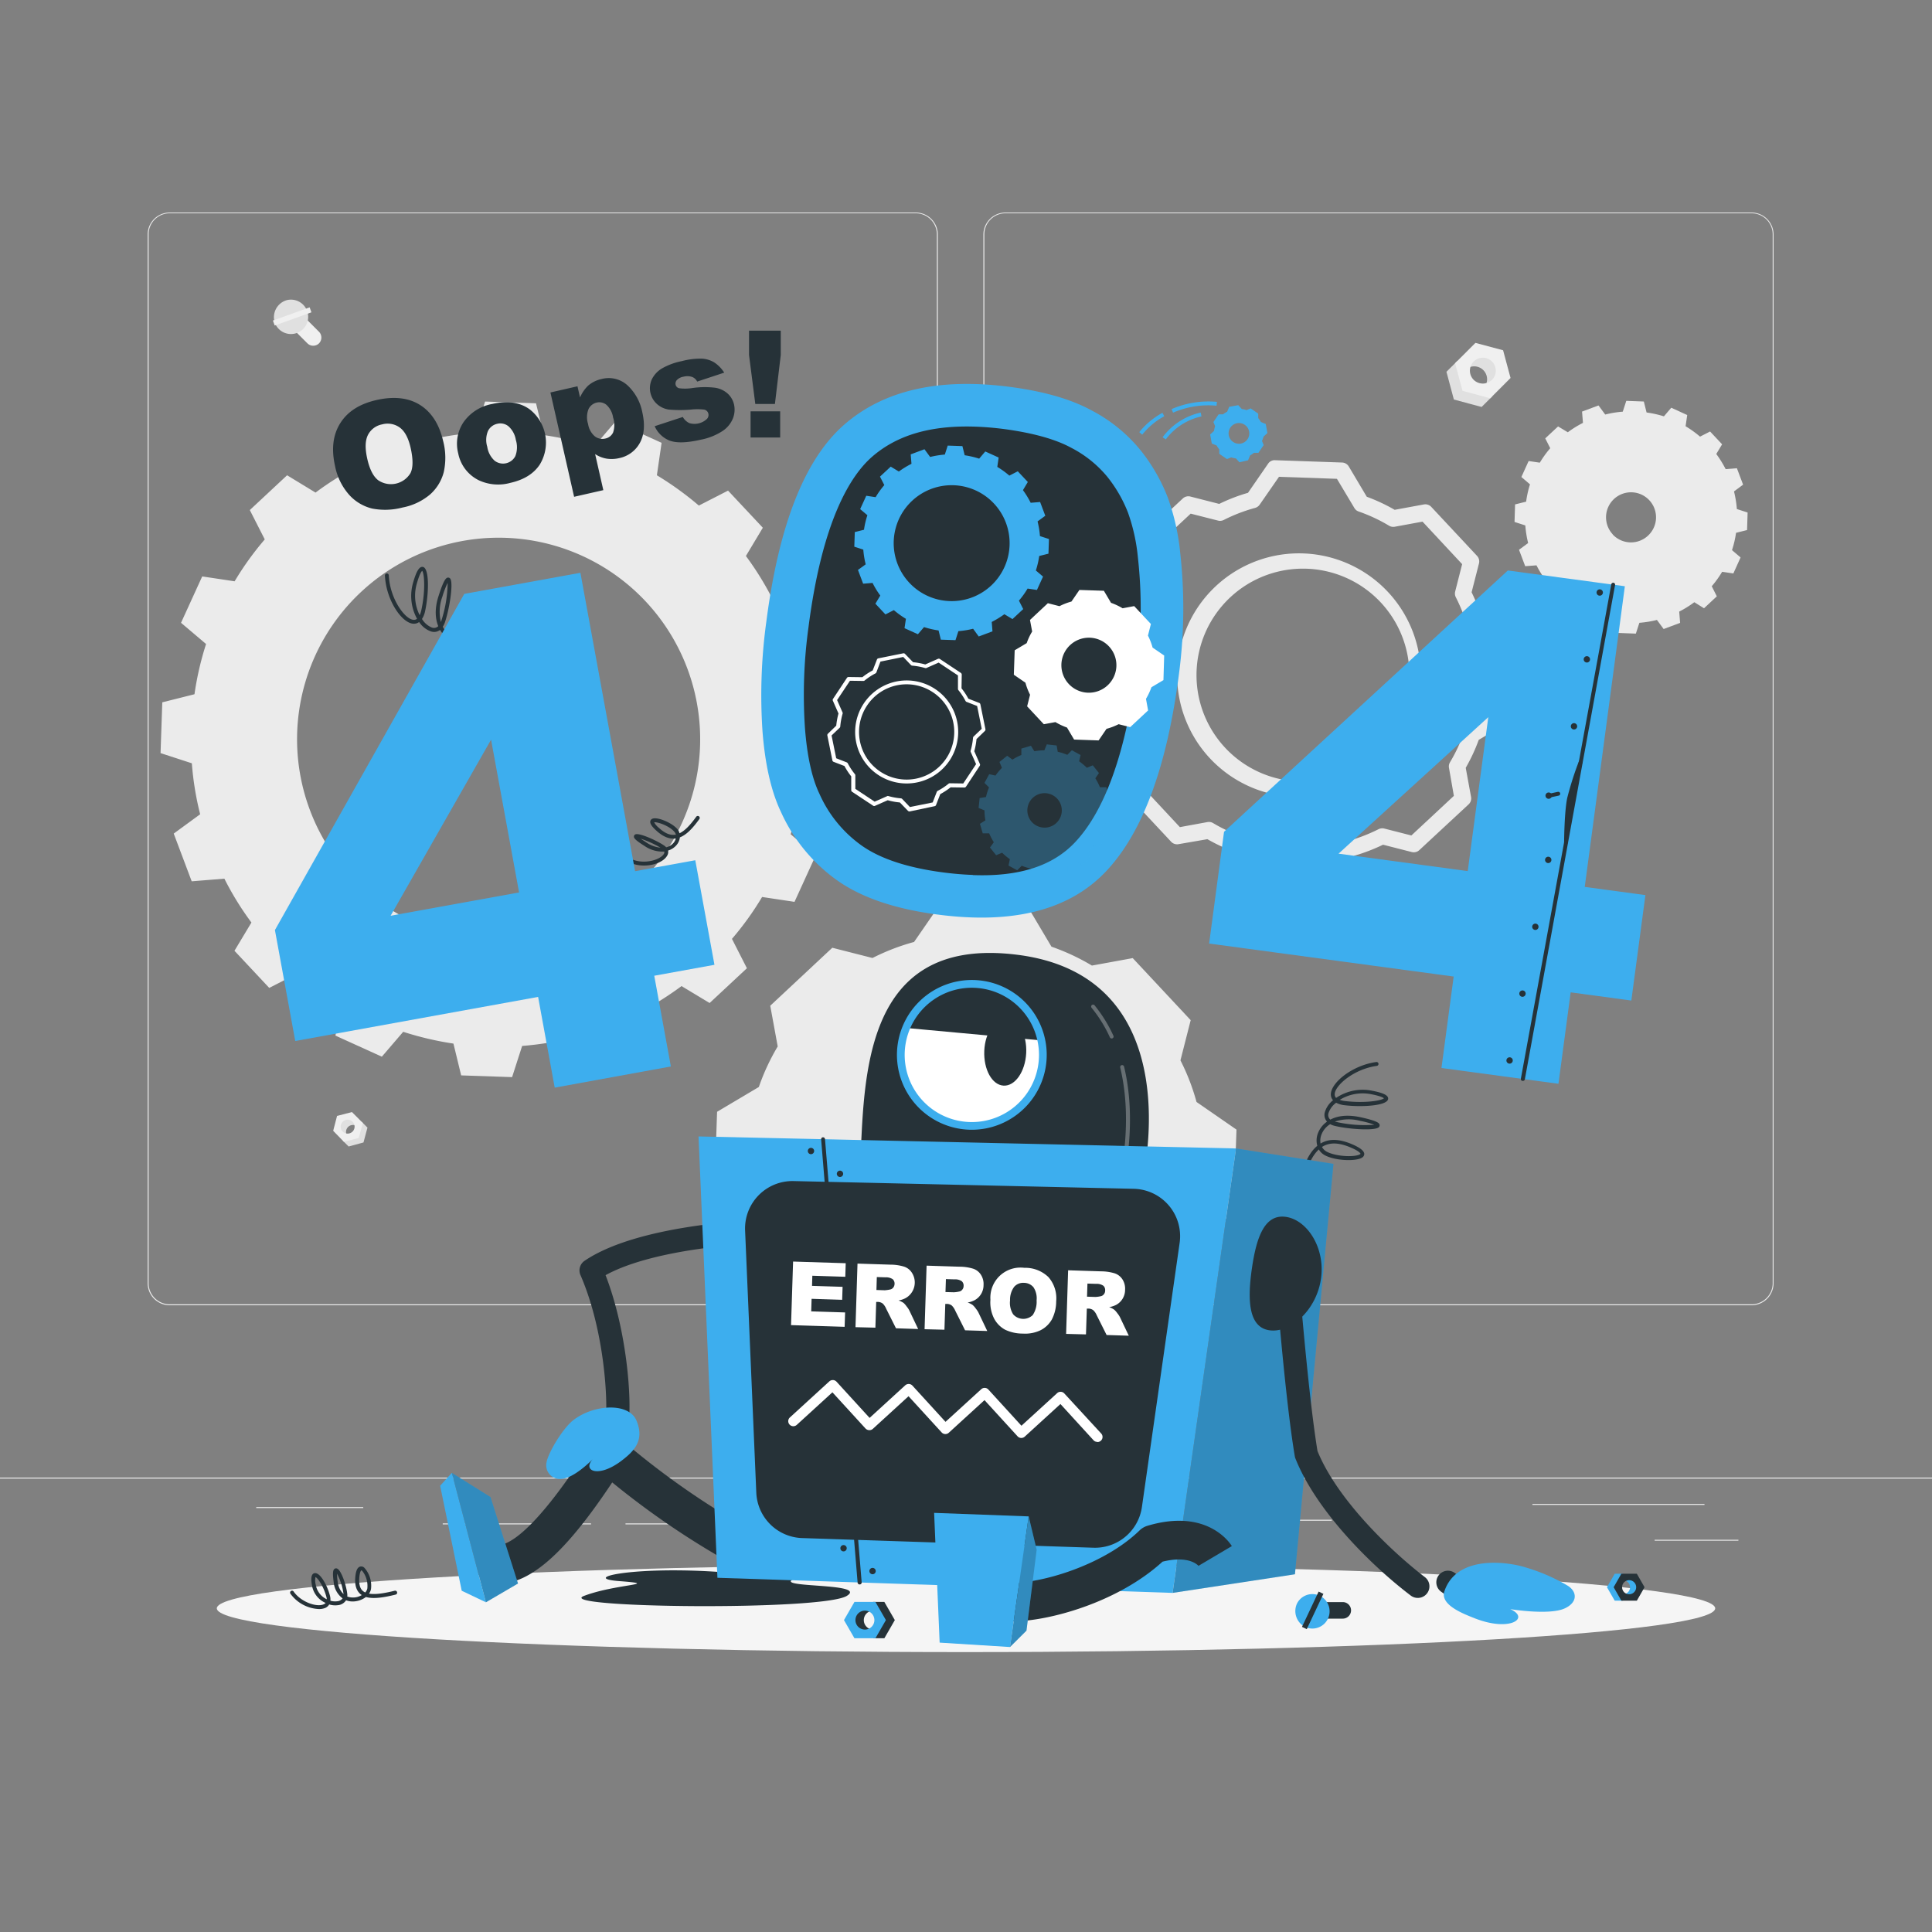 <svg xmlns="http://www.w3.org/2000/svg" xmlns:xlink="http://www.w3.org/1999/xlink" width="500" height="500" fill="none" xmlns:v="https://vecta.io/nano"><rect width="100%" height="100%" fill="#808080" stroke="none"/><style><![CDATA[.B{fill:#263238}.C{fill:#3daeee}.D{fill:#f0f0f0}]]></style><g fill="#ebebeb"><path d="M500 382.4H0v.25h500v-.25zm-50.1 16.09h-21.68v.25h21.68v-.25zm-105.23-5.18h-34.11v.25h34.11v-.25zm96.45-4.1h-44.53v.25h44.53v-.25zm-268.1 5.04h-11.14v.25h11.14v-.25zm-20.05 0h-38.39v.25h38.39v-.25zm-58.96-4.22h-27.7v.25h27.7v-.25zM237 337.8H43.91a5.71 5.71 0 0 1-5.7-5.71V60.66a5.71 5.71 0 0 1 5.7-5.66H237a5.71 5.71 0 0 1 4.038 1.672c1.07 1.071 1.672 2.523 1.672 4.038v271.38c0 1.514-.602 2.967-1.672 4.038A5.71 5.71 0 0 1 237 337.8h0zM43.91 55.2a5.46 5.46 0 0 0-5.45 5.46v271.43a5.46 5.46 0 0 0 5.45 5.46H237c1.447-.003 2.835-.579 3.858-1.602s1.599-2.411 1.602-3.858V60.66c-.003-1.447-.579-2.834-1.602-3.858A5.47 5.47 0 0 0 237 55.2H43.91zm409.4 282.6h-193.1c-1.514-.003-2.964-.605-4.035-1.675s-1.672-2.521-1.675-4.035V60.66a5.72 5.72 0 0 1 5.71-5.66h193.1a5.71 5.71 0 0 1 5.69 5.66v271.43c0 1.511-.599 2.96-1.665 4.031a5.71 5.71 0 0 1-4.025 1.679h0zM260.21 55.2a5.47 5.47 0 0 0-3.858 1.602c-1.023 1.023-1.599 2.411-1.602 3.858v271.43c.003 1.447.579 2.834 1.602 3.858a5.47 5.47 0 0 0 3.858 1.602h193.1c1.447-.003 2.835-.579 3.858-1.602s1.599-2.411 1.602-3.858V60.66c-.003-1.447-.579-2.834-1.602-3.858a5.47 5.47 0 0 0-3.858-1.602h-193.1zm-44.14 145.68l.45-13.14-8.06-2.64a79.24 79.24 0 0 0-2.16-13.2l6.84-5-4.64-12.34-8.46.68a78.21 78.21 0 0 0-7-11.35l4.38-7.31-9-9.61-7.56 3.87A81.82 81.82 0 0 0 170 123l1.22-8.4-12-5.44-5.5 6.44a80.65 80.65 0 0 0-13-3l-2-8.23-13.18-.45-2.6 8.07c-4.449.35-8.861 1.069-13.19 2.15l-5.08-6.8-12.34 4.61.68 8.46a80.08 80.08 0 0 0-11.35 7.07L74.3 123l-9.65 9 3.87 7.6c-2.907 3.383-5.516 7.009-7.8 10.84l-8.39-1.26-5.48 12 6.48 5.49c-1.367 4.24-2.37 8.589-3 13L42 181.76l-.45 13.14 8.1 2.64c.335 4.45 1.054 8.864 2.15 13.19l-6.84 5 4.65 12.35 8.46-.68a77.03 77.03 0 0 0 7 11.35l-4.39 7.31 9 9.61 7.56-3.87a80.78 80.78 0 0 0 10.84 7.83l-1.26 8.39 12 5.45 5.53-6.44a81.65 81.65 0 0 0 13 3.05l2 8.23 13.18.45 2.6-8.07a81.54 81.54 0 0 0 13.2-2.15l5 6.8 12.34-4.61-.64-8.46c3.966-2.049 7.762-4.413 11.35-7.07l7.27 4.38 9.65-9-3.87-7.6c2.908-3.382 5.517-7.009 7.8-10.84l8.39 1.26 5.48-12-6.48-5.5c1.39-4.237 2.41-8.587 3.05-13l8.4-2.02zm-88.79 42.57c-10.312-.348-20.289-3.747-28.669-9.767a52.16 52.16 0 0 1-20.351-54.275 52.16 52.16 0 0 1 15.18-26.209c7.541-7.043 17.001-11.69 27.183-13.355a52.15 52.15 0 0 1 52.76 24.007 52.16 52.16 0 0 1 7.788 29.269 52.15 52.15 0 0 1-53.89 50.33h0z"/><path d="M320 292.34l-10.34-7.15c-1.014-3.723-2.408-7.332-4.16-10.77l2.65-10.4-15-16.06-10.56 1.93c-3.313-1.985-6.822-3.623-10.47-4.89h0l-6.42-10.81-22-.75-7.14 10.34c-3.719 1.013-7.324 2.403-10.76 4.15l-10.4-2.65-16.06 15 1.93 10.54a56.27 56.27 0 0 0-4.88 10.49l-10.81 6.42-.75 22 10.35 7.14a54.8 54.8 0 0 0 4.15 10.82h0L196.65 338l15 16.06 10.49-1.92a57.18 57.18 0 0 0 10.54 4.9h0l6.41 10.79 22 .76 7.13-10.34a57.05 57.05 0 0 0 10.86-4.16l10.34 2.64 16.07-15-1.93-10.54c1.989-3.32 3.625-6.839 4.88-10.5h0l10.81-6.42.75-21.93zm-68.45 33.39a24.71 24.71 0 0 1-23.213-30.338c1.116-4.758 3.618-9.078 7.188-12.414a24.71 24.71 0 0 1 12.874-6.328c4.822-.791 9.771-.133 14.22 1.889a24.71 24.71 0 0 1 14.471 23.331 24.74 24.74 0 0 1-25.55 23.86h.01zm92-95.73h-.07l-17.32-.59c-.351-.006-.694-.101-.999-.276a2.08 2.08 0 0 1-.741-.724l-4.67-7.85a47.84 47.84 0 0 1-7.28-3.38l-7.47 1.29c-.348.064-.707.038-1.042-.073s-.638-.307-.878-.567l-11.83-12.66c-.248-.262-.425-.584-.512-.934s-.084-.718.012-1.066l1.89-7.41a45.46 45.46 0 0 1-2.86-7.47l-7.53-5.2a2.1 2.1 0 0 1-.688-.788c-.159-.316-.235-.668-.222-1.022l.59-17.32a2.14 2.14 0 0 1 .283-.994c.175-.304.421-.56.717-.746l7.87-4.67c.908-2.511 2.035-4.937 3.37-7.25l-1.38-7.53a2.1 2.1 0 0 1 .072-1.047c.112-.338.307-.641.568-.883l12.66-11.82a2.11 2.11 0 0 1 2-.51l7.44 1.9c2.395-1.172 4.888-2.132 7.45-2.87l5.2-7.53a2 2 0 0 1 .781-.701c.318-.16.674-.232 1.029-.209l17.31.6a2.1 2.1 0 0 1 1.002.278c.306.174.563.423.748.722l4.67 7.86a46.33 46.33 0 0 1 7.22 3.38l7.56-1.39c.348-.065.707-.04 1.043.072s.637.307.877.568l11.83 12.66a2.11 2.11 0 0 1 .5 2l-1.9 7.43a46.54 46.54 0 0 1 2.88 7.45l7.52 5.2a2.1 2.1 0 0 1 .688.788c.159.316.235.668.222 1.022l-.59 17.31c-.012.351-.109.694-.283.999a2.16 2.16 0 0 1-.717.751l-7.87 4.67c-.914 2.505-2.041 4.928-3.37 7.24l1.38 7.54c.065.348.04.707-.072 1.043s-.307.637-.568.877L367.33 220c-.262.248-.584.425-.934.512s-.718.084-1.066-.012l-7.4-1.89a47.53 47.53 0 0 1-7.49 2.87l-5.15 7.52c-.186.297-.441.543-.745.718s-.645.271-.995.282h0zm-16.09-4.77l15 .51 5-7.19c.277-.42.702-.72 1.19-.84a43.87 43.87 0 0 0 8.15-3.13h0a2.16 2.16 0 0 1 1.46-.15l7 1.79 11-10.25-1.26-7.23a2.09 2.09 0 0 1 .26-1.47 41.55 41.55 0 0 0 3.65-7.83c.159-.495.493-.915.94-1.18l7.53-4.46.51-15-7.2-5a2.11 2.11 0 0 1-.81-1.07v-.17c-.77-2.764-1.816-5.444-3.12-8-.231-.458-.288-.984-.16-1.48l1.8-7.08-10.25-11-7.19 1.32a2.13 2.13 0 0 1-1.46-.26c-2.481-1.488-5.108-2.718-7.84-3.67-.157-.05-.308-.117-.45-.2-.288-.18-.528-.427-.7-.72l-4.51-7.55-15-.52-5 7.21a2.16 2.16 0 0 1-1.24.85 42.61 42.61 0 0 0-8.06 3.11c-.454.232-.977.289-1.47.16l-7.08-1.8-11 10.25 1.32 7.17a2.18 2.18 0 0 1-.19 1.33l-.1.17a41.56 41.56 0 0 0-3.65 7.86 2.12 2.12 0 0 1-.92 1.12l-7.53 4.47-.51 15 7.21 5c.411.281.709.699.84 1.18a41.54 41.54 0 0 0 3.11 8.12 2.59 2.59 0 0 1 .17.46 2.25 2.25 0 0 1 0 1l-1.8 7 10.25 11 7.14-1.31a2.1 2.1 0 0 1 1.45.26c2.5 1.485 5.143 2.715 7.89 3.67.496.147.915.48 1.17.93l4.46 7.62zm9.27-18.97h-1.11c-8.313-.146-16.232-3.57-22.032-9.526a31.53 31.53 0 0 1-8.942-22.277c.073-8.314 3.427-16.262 9.332-22.115a31.53 31.53 0 0 1 44.394 0c5.905 5.853 9.259 13.801 9.332 22.115a31.53 31.53 0 0 1-8.942 22.277c-5.8 5.956-13.719 9.38-22.032 9.526zm0-59.09a27.55 27.55 0 0 0-19.256 8.319c-5.071 5.203-7.881 12.199-7.818 19.464a27.55 27.55 0 0 0 55.098 0c.063-7.265-2.747-14.261-7.818-19.464a27.55 27.55 0 0 0-19.256-8.319h-.95z"/></g><path d="M383.44 105.32l-7.18-1.92-1.92-7.18 2.81-2.8 2.96 6.13 6.14 2.97-2.81 2.8zm.44-4.8a3.34 3.34 0 0 0 .725-1.085 3.35 3.35 0 0 0 0-2.56 3.33 3.33 0 0 0-.725-1.085c-.311-.31-.679-.557-1.085-.725a3.35 3.35 0 0 0-2.56 0 3.34 3.34 0 0 0-1.085.725l3.57-5.36 4.78 2.42 1.05 5-4.67 2.67zM90.22 296.71l3.85-1.04 1.03-3.85-1.5-1.5-1.59 3.29-3.3 1.59 1.51 1.51zm-.22-2.58a1.8 1.8 0 0 1 2.541-2.54l-1.91-2.87L88 290l-.56 2.7 2.56 1.43z" fill="#e0e0e0"/><path d="M93.9 290.62l-2.82-2.82-3.85 1-1 3.85L89 295.5l3.85-1 1.05-3.88zm-5.12 2.31c-.185-.162-.335-.361-.441-.584s-.164-.464-.172-.711a1.8 1.8 0 0 1 .125-.72 1.79 1.79 0 0 1 .401-.612c.174-.174.383-.311.612-.401s.475-.133.721-.125a1.81 1.81 0 0 1 .711.172 1.8 1.8 0 0 1-.711 3.426 1.8 1.8 0 0 1-1.245-.445h0zM76.36 85.66l3.2 3.2a2.14 2.14 0 0 0 3 0h0a2.15 2.15 0 0 0 0-3l-3.19-3.19a2.15 2.15 0 0 0-3 0h0a2.14 2.14 0 0 0-.01 2.99z" class="D"/><path d="M74.11 77.71a4.45 4.45 0 0 1 4.648 1.484 4.45 4.45 0 0 1 .494 4.854 4.45 4.45 0 0 1-4.254 2.39 4.45 4.45 0 0 1-3.888-2.947 4.59 4.59 0 0 1 .297-3.514 4.59 4.59 0 0 1 2.703-2.266h0z" fill="#e0e0e0"/><path d="M70.63 82.955l.463 1.289 9.505-3.415-.463-1.289-9.505 3.415z" class="D"/><path d="M250 427.56c107.082 0 193.89-5.068 193.89-11.32S357.082 404.92 250 404.92s-193.89 5.068-193.89 11.32 86.808 11.32 193.89 11.32z" fill="#f5f5f5"/><path d="M86.72 120.65c-1-4.41-.56-8.11 1.34-11.13s5-5 9.41-6 8.22-.6 11.2 1.26 5 5 6 9.3c.706 2.654.764 5.439.17 8.12a11.64 11.64 0 0 1-3.53 5.76 15.53 15.53 0 0 1-7.12 3.38c-2.573.683-5.267.775-7.88.27a11.72 11.72 0 0 1-5.9-3.5 15.67 15.67 0 0 1-3.69-7.46h0zm8.34-1.86c.62 2.72 1.57 4.56 2.85 5.52.661.441 1.404.743 2.184.889a5.89 5.89 0 0 0 2.358-.039c.776-.172 1.508-.499 2.154-.961s1.191-1.05 1.604-1.729c.72-1.39.73-3.6.05-6.61-.58-2.54-1.517-4.28-2.81-5.22-.651-.467-1.399-.783-2.188-.923s-1.6-.102-2.372.113a5.2 5.2 0 0 0-2.135.931 5.19 5.19 0 0 0-1.515 1.769c-.74 1.47-.81 3.47-.18 6.26zm23.53-1.44c-.355-1.363-.419-2.785-.186-4.174s.756-2.713 1.536-3.886c.874-1.246 1.986-2.307 3.271-3.122a11.57 11.57 0 0 1 4.219-1.628c3.913-.887 7.127-.423 9.64 1.39a10.9 10.9 0 0 1 4.04 6.632c.487 2.631-.011 5.35-1.4 7.638-1.56 2.38-4.1 3.967-7.62 4.76a11.83 11.83 0 0 1-8.16-.66 9.87 9.87 0 0 1-3.486-2.848c-.926-1.206-1.561-2.61-1.854-4.102h0zm7.51-1.73a6.08 6.08 0 0 0 1.93 3.63 3.58 3.58 0 0 0 1.4.644c.508.11 1.033.109 1.541-.005s.983-.335 1.396-.651a3.58 3.58 0 0 0 .993-1.178c.524-1.343.573-2.825.14-4.2-.21-1.365-.885-2.615-1.91-3.54-.398-.322-.865-.549-1.364-.662a3.33 3.33 0 0 0-1.516.012 3.5 3.5 0 0 0-1.426.656 3.49 3.49 0 0 0-.994 1.214c-.539 1.296-.606 2.74-.19 4.08zm22.48 12.95l-6.13-27 7-1.6.66 2.89a9.5 9.5 0 0 1 2.11-3.07 7.86 7.86 0 0 1 3.43-1.69 7.21 7.21 0 0 1 6.74 1.62c1.976 1.848 3.317 4.274 3.83 6.93.74 3.25.52 5.91-.64 8a7.87 7.87 0 0 1-2.235 2.542c-.92.675-1.976 1.142-3.095 1.368-1.078.256-2.195.3-3.29.13-1.05-.184-2.051-.582-2.94-1.17l2.12 9.33-7.56 1.72zm3.61-18.86a5.29 5.29 0 0 0 1.76 3.22c.382.292.825.495 1.296.592a3.2 3.2 0 0 0 1.424-.032c.433-.087.84-.274 1.187-.547s.626-.623.813-1.023a6 6 0 0 0 0-3.86c-.183-1.255-.786-2.411-1.71-3.28a2.91 2.91 0 0 0-1.18-.591c-.434-.104-.885-.107-1.32-.009a3.12 3.12 0 0 0-1.261.59 3.11 3.11 0 0 0-.879 1.08 5.72 5.72 0 0 0-.13 3.86zm17.24.59l7.28-2.39c.387.704.99 1.265 1.72 1.6.785.227 1.617.246 2.411.053a4.7 4.7 0 0 0 2.119-1.153c.166-.176.286-.391.351-.624s.071-.479.019-.716a1.39 1.39 0 0 0-.401-.708c-.202-.191-.455-.317-.729-.362-1.13-.124-2.27-.124-3.4 0-1.897.161-3.803.161-5.7 0-1.11-.161-2.151-.636-3-1.37a5.51 5.51 0 0 1-1.39-6.49c.583-1.162 1.489-2.131 2.61-2.79 1.595-.906 3.328-1.545 5.13-1.89a18.48 18.48 0 0 1 5.28-.64 6.91 6.91 0 0 1 3.16 1c1.019.688 1.884 1.58 2.54 2.62l-7 2.31a2.51 2.51 0 0 0-1.23-1.17 3.85 3.85 0 0 0-2.27-.1 3.08 3.08 0 0 0-1.75.87 1.36 1.36 0 0 0-.317.569c-.057.213-.062.436-.013.651a1.2 1.2 0 0 0 .357.615c.179.164.403.271.643.305a12.36 12.36 0 0 0 3.36-.07c1.928-.279 3.885-.306 5.82-.08a6.29 6.29 0 0 1 3.28 1.51 5.46 5.46 0 0 1 1.66 2.85c.256 1.178.162 2.405-.27 3.53a7.08 7.08 0 0 1-2.64 3.27c-1.754 1.147-3.719 1.932-5.78 2.31-3.567.813-6.233.883-8 .21a7.07 7.07 0 0 1-3.85-3.72h0zm24.42-24.73h8.21v6.3l-1.51 12.67h-5.08l-1.62-12.65v-6.32zm.4 20.88h7.66v6.78h-7.66v-6.78zm-65.57 65.13h-.18c-4.5-1.75-7.19-3.45-8.59-5.5a5.14 5.14 0 0 1-3.23-.44 6.5 6.5 0 0 1-2.79-2.62 2.54 2.54 0 0 1-1.162.496 2.55 2.55 0 0 1-1.258-.126 6.14 6.14 0 0 1-3-2.41 2.23 2.23 0 0 1-1.56.43c-3-.24-7-6.16-7.29-12.46a.52.52 0 0 1 .48-.53c.066-.003.131.008.193.03a.52.52 0 0 1 .167.102c.048.045.087.098.114.158a.5.5 0 0 1 .046.19c.28 6 4.11 11.33 6.38 11.51a1.26 1.26 0 0 0 .492-.042c.16-.046.308-.124.438-.228a12.29 12.29 0 0 1-1.445-4.61 12.28 12.28 0 0 1 .445-4.81c.86-3 1.62-4.18 2.54-4 1.72.43 1.49 7 .58 11.29-.138.774-.423 1.514-.84 2.18.59.989 1.479 1.763 2.54 2.21.283.108.59.132.886.07s.568-.208.784-.42c-.78-1.93-1-4.57.12-7.93 1.4-4.43 2-4.55 2.31-4.63a.65.65 0 0 1 .35.022c.113.038.213.107.29.198.93 1.05-.18 7.93-1.34 11.33-.136.409-.324.799-.56 1.16.537 1.082 1.411 1.959 2.49 2.5a4.41 4.41 0 0 0 2.28.43 10.12 10.12 0 0 1-.25-.58c-.79-2.15-.4-4.62 1.19-7.58 1.05-1.95 1.91-2.87 2.71-2.87.212.003.419.067.597.183a1.1 1.1 0 0 1 .403.477c.87 1.61.24 6.92-1.48 9.56-.403.605-.963 1.089-1.62 1.4 1.34 1.76 3.89 3.31 8 4.89.062.022.118.057.166.101s.087.098.114.158.042.124.044.189a.5.5 0 0 1-.034.192.51.51 0 0 1-.205.252c-.093.06-.204.087-.315.078zM123 155.11s-.57 0-1.83 2.35c-1.45 2.68-1.82 4.89-1.13 6.75a5.15 5.15 0 0 0 .3.67c.542-.224 1.002-.608 1.32-1.1 1.4-2.14 2.07-6.54 1.55-8.26-.07-.35-.21-.41-.21-.41zm-7.18-4.21c-.541 1.139-.989 2.319-1.34 3.53a11.38 11.38 0 0 0-.38 6.55l.09-.26a32.79 32.79 0 0 0 1.66-9.82h-.03zm-6.58-3.15c-.17.15-.66.78-1.35 3.22a11.24 11.24 0 0 0 .72 8.24 6.2 6.2 0 0 0 .45-1.4c1.07-4.91.77-9.35.21-10.06h-.03zM166.7 224a9 9 0 0 1-4.56-1.19c-.114-.069-.197-.179-.231-.308a.51.51 0 0 1 .051-.382c.033-.056.077-.106.129-.145s.112-.067.175-.083a.49.49 0 0 1 .194-.009c.065.01.126.033.182.067 3.57 2.09 8.18.63 9.13-.9a.88.88 0 0 0 .15-.67 8.12 8.12 0 0 1-5.13-1.46c-2.55-1.59-2.75-2.07-2.73-2.45.005-.109.039-.215.099-.307a.61.61 0 0 1 .241-.213c1-.5 5.51 1.57 7.39 2.81a3.67 3.67 0 0 1 .62.52 3.55 3.55 0 0 0 1.9-1.14c.279-.328.481-.714.59-1.13h-.2c-1.6.16-3.2-.53-4.91-2.11-1.18-1.08-1.63-1.83-1.48-2.42a.89.89 0 0 1 .265-.43.9.9 0 0 1 .455-.22c1.38-.35 4.8 1.11 6.19 2.64.31.333.53.739.64 1.18 1.31-.61 2.69-2 4.32-4.27.038-.054.086-.1.142-.135a.49.49 0 0 1 .183-.071c.065-.011.132-.009.196.006a.5.5 0 0 1 .179.08.51.51 0 0 1 .12.7c-1.89 2.64-3.47 4.14-5.05 4.75a3.69 3.69 0 0 1-.87 2c-.576.67-1.333 1.159-2.18 1.41.048.239.047.484-.001.723s-.143.465-.279.667c-.84 1.43-3.26 2.49-5.92 2.49zm-.89-6.94l1.51 1a8.01 8.01 0 0 0 3.6 1.32 24.67 24.67 0 0 0-5.11-2.32h0zm3.49-4.25a4.32 4.32 0 0 0 1.17 1.39c1.48 1.37 2.83 2 4.13 1.84h.32a1.81 1.81 0 0 0-.44-.83c-1.4-1.58-4.48-2.56-5.18-2.4z" class="B"/><path d="M179.94 222.63l-15.58 2.83-14.15-77.22-30.06 5.46-49 87 5.26 28.71L139.26 258l4.3 23.48 30.06-5.48-4.3-23.48 15.58-2.83-4.96-27.06zM101.09 237l26-45.57 7.25 39.54-33.25 6.03zm204.34-94a58.83 58.83 0 0 0-3.2-14.22 46.29 46.29 0 0 0-7-12.19c-3.48-4.285-7.803-7.811-12.7-10.36-5.333-2.927-12.407-4.963-21.22-6.11-18.3-2.387-32.56.86-42.78 9.74s-16.953 25.88-20.2 51a139.38 139.38 0 0 0-1 28.34c.667 8.667 2.26 15.643 4.78 20.93 3.207 7.129 8.266 13.269 14.65 17.78 6.313 4.433 14.98 7.363 26 8.79 19.587 2.553 34.11-1.21 43.57-11.29s15.727-27.113 18.8-51.1c1.366-10.386 1.467-20.9.3-31.31h0z" class="C"/><path d="M251.77 226.43c-2.41-.08-5-.3-7.61-.64-9.16-1.19-16.24-3.51-21.06-6.89a32.66 32.66 0 0 1-11-13.4l-.05-.11c-1.92-4-3.18-9.75-3.73-17-.583-8.709-.274-17.454.92-26.1 3.57-27.72 10.94-39.29 16.49-44.11 6.48-5.62 15.23-8.16 26.73-7.76 2.36.08 4.86.29 7.43.62 7.38 1 13.23 2.6 17.37 4.86a29.79 29.79 0 0 1 9.31 7.49 35.25 35.25 0 0 1 5.35 9.27 47.78 47.78 0 0 1 2.56 11.55 118.7 118.7 0 0 1-.29 28.72c-2.77 21.54-8.13 36.68-15.92 45-5.78 6.16-14.45 9-26.51 8.54l.01-.04z" class="B"/><path opacity=".3" d="M287.12 212.87l.28-2.56-1.54-.62a15.95 15.95 0 0 0-.22-2.6l1.39-.89-.71-2.47h-1.66a14.79 14.79 0 0 0-1.19-2.31l.94-1.36-1.6-2-1.53.64a16.13 16.13 0 0 0-2-1.68l.37-1.62-2.25-1.24-1.18 1.19a15.86 15.86 0 0 0-2.48-.79l-.28-1.63-2.55-.29-.63 1.54c-.869.004-1.735.084-2.59.24l-.89-1.42-2.47.73v1.66c-.804.332-1.577.733-2.31 1.2l-1.36-1-2 1.6.64 1.53c-.61.621-1.168 1.289-1.67 2l-1.62-.36-1.23 2.25 1.18 1.17a14.98 14.98 0 0 0-.79 2.49l-1.64.27-.27 2.55 1.53.64c.001.865.078 1.728.23 2.58l-1.41.89.72 2.47H256c.334.799.735 1.569 1.2 2.3l-1 1.36 1.6 2 1.55-.65a14.59 14.59 0 0 0 2 1.67L261 224l2.25 1.23 1.17-1.17c.805.323 1.634.58 2.48.77l.29 1.64 2.55.28.62-1.53c.884-.001 1.767-.075 2.64-.22l.89 1.41 2.46-.72v-1.66c.804-.338 1.58-.739 2.32-1.2l1.34 1 2-1.61-.65-1.53c.616-.62 1.181-1.289 1.69-2l1.61.36 1.24-2.25-1.18-1.16a16.4 16.4 0 0 0 .77-2.48l1.63-.29zm-12.87-1c-.423.774-1.066 1.406-1.848 1.814a4.46 4.46 0 0 1-2.545.481c-.878-.095-1.707-.448-2.384-1.014s-1.169-1.321-1.417-2.168a4.45 4.45 0 0 1 .026-2.589 4.46 4.46 0 0 1 1.46-2.139c.688-.553 1.524-.889 2.403-.967s1.761.108 2.535.532a4.47 4.47 0 0 1 1.77 6.05h0z" class="C"/><path d="M441 157.42l3.31-3.09-1.31-2.61a27.7 27.7 0 0 0 2.69-3.74l2.9.43 1.87-4.14-2.22-1.89c.478-1.464.829-2.966 1.05-4.49l2.85-.71.14-4.54-2.78-.9c-.122-1.538-.37-3.063-.74-4.56l2.35-1.75-1.6-4.25-2.91.23a28.19 28.19 0 0 0-2.43-3.92l1.51-2.5-3.11-3.32-2.6 1.33c-1.171-.997-2.422-1.897-3.74-2.69l.42-2.9-4.13-1.89-1.9 2.23c-1.467-.457-2.968-.791-4.49-1l-.71-2.84-4.54-.17-.91 2.8a27.03 27.03 0 0 0-4.54.74l-1.74-2.35-4.26 1.59.24 2.92c-1.375.695-2.686 1.508-3.92 2.43l-2.52-1.51-3.32 3.09 1.29 2.55a26.53 26.53 0 0 0-2.7 3.74l-2.89-.43-1.88 4.14 2.23 1.9c-.462 1.462-.797 2.961-1 4.48l-2.86.71-.14 4.54 2.79.9a27.26 27.26 0 0 0 .73 4.56l-2.36 1.74 1.6 4.25 2.92-.22c.702 1.371 1.515 2.682 2.43 3.92l-1.51 2.5 3.11 3.32 2.6-1.33a27.4 27.4 0 0 0 3.74 2.69l-.43 2.89 4.14 1.89 1.9-2.22c1.468.452 2.969.786 4.49 1l.71 2.84 4.54.17.91-2.8c1.532-.116 3.051-.364 4.54-.74l1.74 2.35 4.26-1.59-.23-2.92a26.71 26.71 0 0 0 3.91-2.43l2.51 1.57zm-23.62-19.13a6.47 6.47 0 0 1-1.655-3.373c-.206-1.263-.033-2.559.497-3.724s1.395-2.146 2.483-2.819 2.352-1.009 3.632-.964a6.46 6.46 0 0 1 3.554 1.216 6.47 6.47 0 0 1 2.28 2.986c.448 1.199.53 2.504.236 3.749s-.95 2.377-1.887 3.249c-.622.586-1.353 1.043-2.153 1.344a6.44 6.44 0 0 1-2.504.412c-.854-.03-1.693-.229-2.469-.585s-1.475-.863-2.054-1.491h.04z" fill="#ebebeb"/><path d="M271.34 143.29l.13-3.79-2.33-.76a22.83 22.83 0 0 0-.62-3.8l2-1.46-1.34-3.56-2.44.2c-.574-1.144-1.243-2.238-2-3.27l1.26-2.11-2.6-2.77-2.18 1.12a23.07 23.07 0 0 0-3.12-2.26l.35-2.42-3.46-1.57-1.58 1.86a23.21 23.21 0 0 0-3.75-.88l-.59-2.37-3.8-.13-.75 2.32c-1.281.103-2.552.31-3.8.62l-1.47-2-3.56 1.33.2 2.44c-1.144.574-2.238 1.243-3.27 2l-2.1-1.27-2.78 2.59 1.12 2.19a21.78 21.78 0 0 0-2.25 3.13l-2.42-.37-1.58 3.46 1.87 1.58c-.406 1.224-.7 2.483-.88 3.76l-2.38.6-.13 3.78 2.33.76a22.64 22.64 0 0 0 .62 3.81l-2 1.45 1.34 3.56 2.44-.2a21.48 21.48 0 0 0 2 3.27l-1.27 2.11 2.6 2.77 2.18-1.11a23.15 23.15 0 0 0 3.12 2.25l-.36 2.42 3.46 1.57 1.59-1.85c1.227.394 2.485.685 3.76.87l.59 2.38 3.79.13.75-2.33a22.64 22.64 0 0 0 3.81-.62l1.45 2 3.56-1.33-.19-2.43a24.89 24.89 0 0 0 3.27-2l2.1 1.26 2.78-2.59-1.11-2.19c.838-.971 1.587-2.016 2.24-3.12l2.42.36 1.58-3.46-1.86-1.58a22.2 22.2 0 0 0 .87-3.75l2.39-.6zm-25.6 12.27c-2.962-.108-5.825-1.091-8.229-2.826a15 15 0 0 1-5.276-6.918c-1.037-2.777-1.227-5.798-.548-8.683s2.197-5.504 4.364-7.527a15 15 0 0 1 7.808-3.838c2.925-.48 5.926-.083 8.625 1.142a14.99 14.99 0 0 1 6.54 5.737c1.566 2.517 2.351 5.441 2.256 8.403-.063 1.975-.516 3.917-1.332 5.716a15.01 15.01 0 0 1-3.423 4.768c-1.444 1.348-3.14 2.398-4.991 3.089s-3.82 1.009-5.794.937h0zM323 119.12l.52-1.25c.354-.199.688-.43 1-.69h1.16l1.36-2-.44-1.07a6.23 6.23 0 0 0 .4-1.11h0l1-.92-.42-2.35-1.26-.52c-.198-.355-.429-.689-.69-1v-1.16l-1.95-1.36-1.08.45a5.55 5.55 0 0 0-1.22-.28l-.92-1-2.34.42-.53 1.26c-.371.192-.723.42-1.05.68h0-1.15l-1.36 2 .44 1.07a6.22 6.22 0 0 0-.28 1.22l-1 .93.42 2.34 1.26.52a5.76 5.76 0 0 0 .68 1h0v1.15l2 1.36 1.07-.44a6.46 6.46 0 0 0 1.23.27h0l.92 1 2.23-.52zm-5-6.48a2.68 2.68 0 0 1 1.187-2.732c.446-.287.967-.435 1.498-.426a2.68 2.68 0 0 1 1.811 4.61 2.68 2.68 0 0 1-1.386.708 2.69 2.69 0 0 1-3.11-2.16h0zm-22.39-.15l-.77-.65a19.89 19.89 0 0 1 6-5l.47.88a18.87 18.87 0 0 0-5.7 4.77h0zm7.98-5.69l-.39-.92c3.693-1.605 7.731-2.251 11.74-1.88l-.1 1a22.79 22.79 0 0 0-11.25 1.8h0zm-1.89 6.92l-.82-.56a16.74 16.74 0 0 1 9.87-6.39l.19 1a15.72 15.72 0 0 0-9.24 5.95h0z" class="C"/><path d="M376.58 94l5.26-5.26 7.16 1.91 1.93 7.17-5.26 5.26-7.17-1.93-1.92-7.15zm9.55 4.3a3.35 3.35 0 0 0 .916-1.715c.129-.65.062-1.323-.191-1.935a3.35 3.35 0 0 0-3.095-2.067 3.35 3.35 0 0 0-3.095 2.067c-.253.612-.32 1.285-.191 1.935a3.35 3.35 0 0 0 .916 1.715 3.37 3.37 0 0 0 4.74-.02v.02z" class="D"/><path d="M301.29 169.65l-3-2.06a16.57 16.57 0 0 0-1.2-3.1l.76-3-4.32-4.63-3 .56c-.952-.567-1.956-1.039-3-1.41h0l-1.85-3.12-6.33-.21-2.06 3a15.96 15.96 0 0 0-3.1 1.2l-3-.77-4.63 4.33.56 3a15.67 15.67 0 0 0-1.41 3l-3.11 1.85-.22 6.33 3 2.06a16.14 16.14 0 0 0 1.2 3.12h0l-.76 3 4.32 4.63 3-.55c.952.566 1.957 1.038 3 1.41h0l1.84 3.11 6.34.22 2.05-3c1.081-.293 2.13-.695 3.13-1.2h0l3 .76 4.63-4.32-.55-3c.568-.951 1.041-1.956 1.41-3h0l3.11-1.85.19-6.36zm-19.73 9.62a7.12 7.12 0 0 1-3.912-1.335c-1.144-.822-2.018-1.965-2.512-3.284a7.12 7.12 0 0 1-.263-4.125c.322-1.371 1.043-2.616 2.073-3.577a7.12 7.12 0 0 1 3.711-1.822c1.389-.227 2.815-.036 4.097.547s2.362 1.534 3.103 2.731a7.12 7.12 0 0 1 1.063 3.995c-.068 1.886-.881 3.668-2.26 4.956a7.13 7.13 0 0 1-5.1 1.914h0zM235.34 210a.52.52 0 0 1-.36-.16l-2.09-2.16a17.54 17.54 0 0 1-3.15-.58l-3.27 1.44c-.072.039-.153.06-.235.06s-.163-.021-.235-.06l-5.48-3.63a.5.5 0 0 1-.167-.186.49.49 0 0 1-.053-.244v-3.56a17.22 17.22 0 0 1-1.76-2.68l-2.81-1.08c-.079-.03-.148-.08-.203-.145a.5.5 0 0 1-.107-.225l-1.3-6.44a.51.51 0 0 1 .14-.46l2.16-2.09a18.72 18.72 0 0 1 .58-3.15l-1.44-3.27c-.039-.072-.06-.153-.06-.235s.021-.163.06-.235l3.63-5.48c.045-.072.109-.131.185-.169a.46.46 0 0 1 .245-.051l3.56.05a16.51 16.51 0 0 1 2.68-1.76l1.09-2.81a.5.5 0 0 1 .14-.202c.063-.054.139-.091.22-.108l6.44-1.3c.082-.018.168-.015.248.01a.48.48 0 0 1 .212.13l2.09 2.16c1.069.097 2.126.292 3.16.58l3.26-1.44c.074-.039.156-.06.24-.06s.166.021.24.06l5.47 3.63c.069.049.126.113.166.188a.54.54 0 0 1 .064.242l-.06 3.56a17.23 17.23 0 0 1 1.77 2.68l2.8 1.09a.5.5 0 0 1 .202.14c.054.063.091.139.108.22l1.31 6.44c.015.082.011.167-.014.247s-.067.153-.126.213l-2.17 2.1c-.1 1.062-.294 2.113-.58 3.14l1.44 3.27c.039.074.06.156.06.24s-.021.166-.06.24l-3.58 5.43a.52.52 0 0 1-.183.162.51.51 0 0 1-.237.058l-3.57-.05c-.837.663-1.731 1.252-2.67 1.76l-1.09 2.81a.5.5 0 0 1-.144.204.49.49 0 0 1-.226.106l-6.44 1.36h-.1zm-5.63-4c.046-.009.094-.009.14 0 1.08.315 2.189.519 3.31.61a.56.56 0 0 1 .32.15l2 2.1 5.9-1.19 1.06-2.74a.55.55 0 0 1 .24-.26c.999-.517 1.941-1.137 2.81-1.85.092-.078.21-.117.33-.11l3.47.05 3.32-5-1.4-3.18c-.04-.11-.04-.23 0-.34a17.48 17.48 0 0 0 .61-3.31c.01-.121.063-.235.15-.32l2.1-2-1.19-5.9-2.73-1.06c-.117-.043-.214-.129-.27-.24a16.47 16.47 0 0 0-1.85-2.81.52.52 0 0 1-.11-.32v-3.48l-5-3.32-3.17 1.4c-.113.04-.237.04-.35 0a17.03 17.03 0 0 0-3.32-.61.56.56 0 0 1-.32-.15l-2-2.1-5.9 1.2-1.05 2.78c-.042.115-.124.21-.23.27-1.003.515-1.948 1.135-2.82 1.85-.043.039-.094.069-.149.088a.43.43 0 0 1-.171.022l-3.47-.05-3.33 5 1.4 3.18a.5.5 0 0 1 0 .43 17.19 17.19 0 0 0-.58 3.23.5.5 0 0 1-.15.32l-2.1 2 1.2 5.9 2.72 1.06a.55.55 0 0 1 .28.26c.516.991 1.132 1.926 1.84 2.79.074.09.113.204.11.32v3.48l5 3.32 3.18-1.4c.052-.033.11-.057.17-.07h0zm4.91-3.24c-2.407-.002-4.768-.656-6.833-1.893s-3.756-3.011-4.894-5.132-1.679-4.511-1.567-6.915a13.32 13.32 0 0 1 2.204-6.74h0a13.33 13.33 0 0 1 5.078-4.532c2.057-1.046 4.349-1.54 6.654-1.434a13.33 13.33 0 0 1 11.136 7.016 13.34 13.34 0 0 1 1.579 6.621 13.33 13.33 0 0 1-1.896 6.537 13.32 13.32 0 0 1-4.876 4.749 13.33 13.33 0 0 1-6.585 1.723zm-10.25-20.13a12.32 12.32 0 0 0 5.595 18.205c2.255.925 4.732 1.16 7.12.676a12.33 12.33 0 0 0 6.296-3.393c1.717-1.729 2.882-3.928 3.35-6.319a12.33 12.33 0 0 0-.725-7.116c-.94-2.247-2.526-4.166-4.556-5.513a12.27 12.27 0 0 0-4.448-1.841 12.26 12.26 0 0 0-4.813.012 12.27 12.27 0 0 0-7.819 5.289h0z" fill="#fff"/><path d="M425.83 231.65l-15.7-2.12 10.38-77.81-30.28-4.08-73.45 67.62-3.86 28.93 63.29 8.54-3.16 23.67 30.28 4.08 3.16-23.66 15.7 2.12 3.64-27.29zm-79.42-10.72l38.76-35.33-5.32 39.84-33.44-4.51z" class="C"/><g class="B"><path d="M394.13 279.74H394a.5.5 0 0 1-.32-.208c-.074-.108-.103-.242-.08-.372L417 151.22a.51.51 0 0 1 .21-.316c.108-.075.24-.105.37-.084a.5.5 0 0 1 .32.208c.074.108.103.242.08.372l-23.35 127.93c-.023.116-.086.22-.177.294s-.205.116-.323.116h0zm20.7-126.37c-.008.217-.102.423-.261.571a.82.82 0 0 1-.589.219c-.217-.008-.423-.102-.571-.261a.82.82 0 0 1-.219-.589c.008-.217.102-.423.261-.571a.82.82 0 0 1 .589-.219c.217.008.423.102.571.261a.82.82 0 0 1 .219.589zm-3.33 17.3a.82.82 0 0 1-.534.738.81.81 0 0 1-.475.029.82.82 0 0 1-.411-.239c-.11-.119-.183-.268-.209-.428s-.004-.324.064-.472.177-.271.315-.356a.82.82 0 0 1 .772-.048c.098.045.186.108.259.187a.82.82 0 0 1 .168.273.81.81 0 0 1 .051.316zM408.17 188a.82.82 0 0 1-.074.312c-.045.098-.108.186-.187.259a.82.82 0 0 1-.273.168.81.81 0 0 1-.316.051c-.107-.003-.213-.026-.311-.07s-.186-.107-.26-.185-.13-.17-.168-.27a.81.81 0 0 1-.051-.315.83.83 0 0 1 .071-.315c.044-.099.108-.188.187-.263a.82.82 0 0 1 .592-.222c.217.01.421.105.568.264a.83.83 0 0 1 .222.586zm-6.56 18a.82.82 0 0 1-1.63 0c-.013-.115-.001-.231.034-.34s.093-.211.17-.297a.82.82 0 0 1 .276-.202c.106-.047.22-.071.335-.071s.229.024.335.071a.82.82 0 0 1 .276.202c.077.086.135.187.17.297s.047.225.034.34h0zm-.11 16.57a.82.82 0 0 1-.071.313c-.044.099-.108.188-.187.261a.82.82 0 0 1-1.33-.318.81.81 0 0 1-.029-.475.82.82 0 0 1 .239-.411c.119-.11.268-.183.428-.209s.324-.004.472.064.271.177.356.315a.82.82 0 0 1 .122.46zm-3.33 17.3a.82.82 0 0 1-.15.453c-.094.133-.225.234-.377.292s-.318.07-.476.034a.82.82 0 0 1-.414-.238c-.111-.118-.185-.267-.212-.427a.82.82 0 0 1 .063-.474c.067-.148.176-.272.315-.358s.299-.128.461-.122a.82.82 0 0 1 .568.258c.147.157.227.366.222.582h0zm-3.33 17.3a.83.83 0 0 1-.261.575c-.159.149-.371.23-.589.225a.82.82 0 0 1-.312-.074c-.098-.045-.186-.108-.259-.187a.82.82 0 0 1-.168-.273.81.81 0 0 1-.051-.316.82.82 0 0 1 .072-.312c.044-.098.107-.187.186-.261a.83.83 0 0 1 .587-.222.82.82 0 0 1 .312.072.8.8 0 0 1 .26.186c.074.078.132.171.17.271a.83.83 0 0 1 .053.316h0zm-3.34 17.31a.82.82 0 0 1-.534.738.81.81 0 0 1-.475.029.82.82 0 0 1-.411-.239c-.11-.119-.183-.268-.209-.428s-.004-.324.064-.472.177-.271.315-.356a.82.82 0 0 1 .46-.122.82.82 0 0 1 .313.071c.099.044.188.108.261.187a.82.82 0 0 1 .216.592h0z"/><path d="M400.79 206.45a.49.49 0 0 1-.309-.11c-.088-.071-.148-.17-.171-.28a.48.48 0 0 1-.005-.196c.011-.065.035-.127.07-.183s.081-.104.135-.142a.5.5 0 0 1 .18-.079l2.48-.53a.49.49 0 0 1 .198-.004c.066.011.128.036.184.073a.52.52 0 0 1 .142.138.51.51 0 0 1 .077.378c-.012.065-.038.126-.074.181s-.083.102-.137.138a.51.51 0 0 1-.18.076l-2.48.53-.11.01zm8.29-9.21a85.07 85.07 0 0 0-3 9.36c-.75 3.53-.79 11.43-.79 11.43"/><path d="M405.29 218.53a.52.52 0 0 1-.351-.156c-.093-.094-.147-.221-.149-.354 0-.32.06-8 .81-11.52.814-3.203 1.816-6.355 3-9.44a.49.49 0 0 1 .098-.179c.045-.052.1-.095.161-.125a.51.51 0 0 1 .198-.05c.069-.003.138.008.202.033a.51.51 0 0 1 .171.111.52.52 0 0 1 .113.17c.025.064.037.133.035.202a.49.49 0 0 1-.048.198c-1.178 3.036-2.18 6.138-3 9.29-.73 3.44-.78 11.24-.79 11.32a.5.5 0 0 1-.45.5zm-182.84 86.31c1.39-22.4-1.16-63.13 40.95-57.73 45.13 5.77 32.22 58.55 32.22 58.55l-73.17-.82z"/></g><path d="M251.51 291.38c10.151 0 18.38-8.229 18.38-18.38s-8.229-18.38-18.38-18.38-18.38 8.229-18.38 18.38 8.229 18.38 18.38 18.38z" fill="#fff"/><g class="B"><path d="M253.93 254.65c-8.71-1.48-18 4.93-18.93 11.43l34.51 3.18c-1.22-7.41-8.68-13.43-15.58-14.61z"/><path d="M265.58 272.54c-.25 4.81-2.87 8.58-5.85 8.42s-5.2-4.17-5-9 2.87-8.58 5.85-8.42 5.24 4.2 5 9z"/></g><path d="M251.51 292.38c-3.833 0-7.58-1.137-10.767-3.266a19.38 19.38 0 0 1-7.138-8.698c-1.467-3.541-1.85-7.438-1.103-11.197a19.39 19.39 0 0 1 15.227-15.227c3.76-.747 7.656-.364 11.197 1.103a19.38 19.38 0 0 1 8.698 7.138c2.129 3.187 3.266 6.934 3.266 10.767a19.4 19.4 0 0 1-19.38 19.38h0zm0-36.75a17.38 17.38 0 0 0-16.058 10.731c-1.315 3.177-1.659 6.672-.987 10.043a17.37 17.37 0 0 0 4.759 8.899 17.38 17.38 0 0 0 8.901 4.754c3.373.67 6.867.324 10.043-.993a17.38 17.38 0 0 0 7.798-6.405c1.908-2.86 2.926-6.221 2.924-9.659-.005-4.607-1.838-9.023-5.097-12.28a17.39 17.39 0 0 0-12.283-5.09h0z" class="C"/><path opacity=".3" d="M290.49 304.28h-.12c-.064-.014-.125-.041-.179-.079s-.099-.086-.133-.142a.49.49 0 0 1-.068-.184c-.01-.065-.006-.131.01-.195 0-.13 3.22-13.69-.09-27.4a.51.51 0 0 1 .062-.389c.071-.116.185-.199.318-.231a.51.51 0 0 1 .389.062c.116.071.199.185.231.318 3.37 14 .12 27.74.09 27.87-.03.111-.097.208-.189.275a.5.5 0 0 1-.321.095h0zm-2.79-35.52a.52.52 0 0 1-.46-.29c-1.243-2.747-2.836-5.322-4.74-7.66a.5.5 0 0 1 .07-.7c.051-.043.11-.075.173-.094s.131-.026.197-.02a.48.48 0 0 1 .188.058.51.51 0 0 1 .152.126c1.951 2.406 3.587 5.05 4.87 7.87.028.059.045.123.048.188a.47.47 0 0 1-.029.193c-.022.061-.057.118-.101.166a.49.49 0 0 1-.158.113c-.066.031-.137.048-.21.05h0z" fill="#fff"/><g class="B"><path d="M128.73 409.92h-.37c-1.326-.037-2.583-.6-3.495-1.563s-1.402-2.251-1.365-3.577.6-2.583 1.563-3.495 2.251-1.402 3.577-1.365h.09c2.89 0 9.84-3.51 24.38-26.43a5 5 0 0 1 1.504-1.519c.605-.392 1.287-.648 2.001-.752s1.44-.051 2.131.152a5 5 0 0 1 1.874 1.029 207.46 207.46 0 0 0 37.14 25.48 4.99 4.99 0 0 1 1.62 1.178c.455.498.805 1.082 1.028 1.719a4.98 4.98 0 0 1 .271 1.985c-.045.673-.225 1.33-.53 1.931s-.729 1.136-1.246 1.569a4.99 4.99 0 0 1-1.761.954c-.646.196-1.324.259-1.995.186a4.99 4.99 0 0 1-1.907-.612 212.75 212.75 0 0 1-34.8-23.14c-12.19 18.35-21.23 26.27-29.71 26.27z"/><path d="M159.67 371.5h-.43c-.786-.114-1.494-.535-1.971-1.17s-.68-1.434-.569-2.22c.71-5-.17-23.63-6.48-38.13a3 3 0 0 1-.134-2.031c.194-.672.616-1.255 1.194-1.649 13.7-9.33 42.88-10.45 44.12-10.49a3 3 0 0 1 1.156.19c.369.139.707.349.995.618a3.01 3.01 0 0 1 .682.952 2.99 2.99 0 0 1 .267 1.14 3 3 0 0 1-.19 1.156c-.139.369-.349.707-.618.995a3.01 3.01 0 0 1-.952.682c-.359.163-.746.254-1.14.267-.27 0-25.78 1-38.88 8.2 5.58 14.44 6.85 32.43 5.92 38.94a3 3 0 0 1-2.97 2.55z"/></g><path d="M164.71 367.62c-2-4.71-11-4.18-16.27-.14-2.82 2.15-6.64 8.64-7 11a3.55 3.55 0 0 0 .052 1.695 3.54 3.54 0 0 0 .835 1.475c.393.418.882.733 1.424.919a3.55 3.55 0 0 0 1.689.151c3.45-.3 8.18-5.31 8.18-5.31-3.15 3.09.92 5.27 7 .8 3.32-2.49 6.32-5.32 4.09-10.59z" class="C"/><path d="M336.71 306.16a.33.33 0 0 1-.14 0 .48.48 0 0 1-.175-.088c-.052-.041-.095-.092-.127-.15a.47.47 0 0 1-.058-.187c-.007-.066 0-.132.02-.195 1.33-4.64 2.78-7.47 4.69-9-.299-1.076-.243-2.219.16-3.26.466-1.215 1.289-2.261 2.36-3-.291-.315-.498-.698-.601-1.114s-.1-.852.011-1.266c.362-1.253 1.111-2.359 2.14-3.16a2.24 2.24 0 0 1-.57-1.51c0-3 5.51-7.52 11.76-8.38a.5.5 0 0 1 .374.097c.107.081.177.2.196.333a.5.5 0 0 1-.097.374c-.081.107-.2.177-.333.196-5.94.81-10.92 5.11-10.9 7.38a1.31 1.31 0 0 0 .36.91c1.345-.912 2.859-1.547 4.452-1.868a12.24 12.24 0 0 1 4.828-.002c3.07.59 4.32 1.24 4.18 2.17-.28 1.75-6.81 2.12-11.19 1.6-.785-.071-1.548-.292-2.25-.65-.943.671-1.644 1.629-2 2.73a1.57 1.57 0 0 0 .49 1.64c1.86-1 4.47-1.36 7.92-.6 4.53 1 4.7 1.55 4.81 1.88.035.117.038.241.008.359s-.091.225-.178.311c-.95 1-7.9.53-11.39-.33a4.9 4.9 0 0 1-1.21-.45 5.45 5.45 0 0 0-2.26 2.71 4.23 4.23 0 0 0-.23 2.3c.178-.106.362-.203.55-.29 2.07-1 4.57-.82 7.66.5 2 .87 3 1.65 3.1 2.44.004.203-.046.403-.147.579a1.12 1.12 0 0 1-.423.421c-1.53 1-6.87.86-9.65-.62a4 4 0 0 1-1.54-1.49c-1.63 1.5-2.95 4.17-4.15 8.36-.036.091-.098.169-.178.226a.51.51 0 0 1-.272.094h0zm5.42-9.33a3 3 0 0 0 1.22 1.22c2.26 1.2 6.7 1.47 8.36.8.34-.14.39-.25.39-.25s-.05-.56-2.5-1.61c-2.8-1.2-5-1.37-6.83-.52-.221.106-.434.227-.64.36h0zm3.34-6.57l.25.07c3.256.75 6.608 1.003 9.94.75-1.182-.438-2.4-.773-3.64-1-2.154-.583-4.432-.521-6.55.18h0zm1.26-5.62c.462.165.942.273 1.43.32 5 .59 9.39-.1 10-.73-.17-.15-.84-.58-3.32-1.05-2.791-.557-5.689-.035-8.11 1.46h0zm-140.2 123.61c.66-.21.44-.85-.3-.85h-13.54c-25.78-2.73-43.79.93-32.44 1.79s-.8.68-9.09 3.82 61.65 3.93 68 0c5.84-3.62-21.77-1.83-12.63-4.76z" class="B"/><path d="M303.47 412.24l-117.8-3.91-4.89-114.22 139.11 3.11-16.42 115.02z" class="C"/><path d="M222.45 410.05c-.126 0-.247-.047-.34-.132s-.15-.202-.16-.328l-9.44-114.72a.51.51 0 0 1 .46-.54.52.52 0 0 1 .54.46L223 409.51c.005.066-.002.132-.022.195a.5.5 0 0 1-.249.292.5.5 0 0 1-.189.053h-.09z" class="B"/><path d="M303.47 412.24l31.66-4.82 9.97-106.21-25.21-3.99-16.42 115.02z" class="C"/><path opacity=".2" d="M303.47 412.24l31.66-4.82 9.97-106.21-25.21-3.99-16.42 115.02z" fill="#000"/><path d="M195.73 386.32l-2.9-67.87a12.26 12.26 0 0 1 .803-4.917 12.28 12.28 0 0 1 2.691-4.193c1.174-1.198 2.582-2.144 4.136-2.777s3.222-.94 4.9-.903l88.06 2a12.26 12.26 0 0 1 5.005 1.192c1.566.747 2.955 1.817 4.077 3.14s1.95 2.869 2.431 4.535a12.28 12.28 0 0 1 .357 5.133L295.53 390A12.27 12.27 0 0 1 283 400.55l-75.39-2.5a12.27 12.27 0 0 1-8.243-3.533c-2.203-2.176-3.502-5.104-3.637-8.197h0z" class="B"/><path d="M205.25 326.49l13.62.43-.11 3.51-8.53-.27-.08 2.62 7.91.25-.11 3.36-7.91-.26-.1 3.25 8.77.28-.12 3.72-13.87-.44.53-16.45zm16.15 16.98l.52-16.45 8.48.27c1.216-.006 2.426.169 3.59.52a3.81 3.81 0 0 1 2 1.56 4.64 4.64 0 0 1 .687 1.762 4.63 4.63 0 0 1-.073 1.89c-.154.618-.433 1.198-.821 1.704a4.64 4.64 0 0 1-1.433 1.234 6.16 6.16 0 0 1-1.81.6 5.12 5.12 0 0 1 1.31.64c.292.271.553.573.78.9.258.311.485.646.68 1l2.31 4.85-5.74-.19-2.56-5.11a3.93 3.93 0 0 0-.88-1.3c-.359-.26-.787-.406-1.23-.42h-.45l-.21 6.67-5.15-.13zm5.42-9.62l2.14.07c.454-.028.906-.091 1.35-.19a1.35 1.35 0 0 0 .85-.49c.216-.267.339-.597.35-.94.019-.229-.013-.459-.095-.673a1.53 1.53 0 0 0-.375-.567 3.1 3.1 0 0 0-1.88-.49l-2.24-.07-.1 3.35zM239.28 344l.52-16.45 8.47.27a12.16 12.16 0 0 1 3.59.52 3.77 3.77 0 0 1 2 1.56c.508.801.746 1.744.68 2.69a4.42 4.42 0 0 1-.617 2.269 4.43 4.43 0 0 1-1.693 1.631 6.29 6.29 0 0 1-1.81.6 5.01 5.01 0 0 1 1.3.64 4.85 4.85 0 0 1 .79.89 6.85 6.85 0 0 1 .68 1l2.31 4.84-5.74-.18-2.56-5.11c-.205-.487-.504-.929-.88-1.3a2.08 2.08 0 0 0-1.24-.42h-.44l-.22 6.68-5.14-.13zm5.41-9.62l2.15.06a7.22 7.22 0 0 0 1.35-.18c.333-.049.633-.225.84-.49a1.46 1.46 0 0 0 .35-.94c.022-.228-.008-.458-.088-.673s-.207-.408-.372-.567c-.558-.37-1.223-.542-1.89-.49l-2.23-.07-.11 3.35zm11.63 1.98a7.8 7.8 0 0 1 .521-3.37c.421-1.071 1.073-2.035 1.911-2.824a7.79 7.79 0 0 1 2.933-1.738c1.094-.355 2.254-.464 3.395-.318 1.152-.038 2.299.156 3.375.57s2.056 1.039 2.885 1.84a8.32 8.32 0 0 1 1.642 2.919c.344 1.075.466 2.208.358 3.331a10.21 10.21 0 0 1-1.12 4.7c-.674 1.19-1.682 2.157-2.9 2.78-1.435.686-3.023.989-4.61.88a10.58 10.58 0 0 1-4.58-1 7 7 0 0 1-2.86-2.9 9.21 9.21 0 0 1-.95-4.87h0zm5.08.18a5.56 5.56 0 0 0 .81 3.61c.315.352.698.637 1.126.838a3.54 3.54 0 0 0 1.364.331c.472.018.943-.06 1.384-.228a3.53 3.53 0 0 0 1.186-.751 6.13 6.13 0 0 0 1-3.8c.134-1.205-.16-2.419-.83-3.43A3.23 3.23 0 0 0 265 332a3.1 3.1 0 0 0-1.37.212 3.11 3.11 0 0 0-1.14.788 5.56 5.56 0 0 0-1.09 3.54h0zm14.51 8.67l.52-16.46 8.47.27a12.5 12.5 0 0 1 3.59.52c.823.281 1.527.83 2 1.56a4.49 4.49 0 0 1 .68 2.69 4.42 4.42 0 0 1-2.31 3.91 6.6 6.6 0 0 1-1.81.59 4.98 4.98 0 0 1 1.3.65 4.85 4.85 0 0 1 .79.89c.258.311.485.646.68 1l2.31 4.85-5.74-.18-2.56-5.12a3.91 3.91 0 0 0-.88-1.29 2.16 2.16 0 0 0-1.24-.43h-.44l-.22 6.68-5.14-.13zm5.41-9.63l2.15.07a7.22 7.22 0 0 0 1.35-.18 1.35 1.35 0 0 0 .84-.49 1.48 1.48 0 0 0 .35-1c.022-.226-.009-.455-.088-.668s-.207-.405-.372-.562c-.558-.37-1.223-.542-1.89-.49l-2.23-.07-.11 3.39zm2.68 37.58a1.31 1.31 0 0 1-.546-.107c-.173-.074-.327-.184-.454-.323l-8.56-9.37-9.24 8.44a1.31 1.31 0 0 1-1.85-.08l-8.56-9.37-9.24 8.44a1.31 1.31 0 0 1-1.85-.08l-8.57-9.37-9.23 8.44c-.135.122-.293.215-.465.274a1.33 1.33 0 0 1-.535.066c-.347-.021-.673-.175-.91-.43l-8.56-9.36-9.23 8.43a1.32 1.32 0 0 1-.947.344c-.348-.015-.676-.168-.913-.424-.117-.127-.207-.276-.266-.438s-.085-.334-.076-.506a1.29 1.29 0 0 1 .432-.906l10.2-9.33a1.32 1.32 0 0 1 .947-.344c.348.015.676.168.913.424l8.56 9.37 9.23-8.44a1.37 1.37 0 0 1 .95-.34 1.33 1.33 0 0 1 .91.43l8.56 9.37 9.24-8.44a1.29 1.29 0 0 1 .436-.268c.162-.06.334-.087.506-.079a1.3 1.3 0 0 1 .497.122 1.31 1.31 0 0 1 .411.305l8.56 9.37 9.24-8.44a1.31 1.31 0 0 1 1.85.08L285 371a1.32 1.32 0 0 1 .321.681c.039.253.003.512-.103.745a1.32 1.32 0 0 1-.494.568c-.216.137-.468.209-.724.206v-.04z" fill="#fff"/><g class="C"><path d="M125.75 414.67l-6.26-2.99-5.58-27.17 3.03-3.33 8.81 33.49z"/><path d="M125.75 414.67l8.31-4.86-7.12-22.38-10-6.25 8.81 33.49z"/></g><path opacity=".2" d="M125.75 414.67l8.31-4.86-7.12-22.38-10-6.25 8.81 33.49z" fill="#000"/><path d="M262 419.61h-.69a5 5 0 0 1-3.496-1.56c-.912-.963-1.405-2.249-1.369-3.575a5 5 0 0 1 1.56-3.496c.963-.912 2.249-1.405 3.575-1.369 7.7.25 24-4.48 33.32-13.52.563-.552 1.248-.963 2-1.2 15.79-4.74 21.66 4.83 21.9 5.24l-8.6 5.09c.03.064.067.124.11.18-.09-.13-2.33-3-9.45-1.24-11.69 10.66-29.63 15.45-38.86 15.45z" class="B"/><g class="C"><path d="M261.39 426.25l-18.21-1.14-1.43-33.58 24.47.91-4.83 33.81z"/><path d="M261.39 426.25l4.26-4.24 2.64-20.93-2.07-8.64-4.83 33.81z"/></g><path opacity=".2" d="M261.39 426.25l4.26-4.24 2.64-20.93-2.07-8.64-4.83 33.81z" fill="#000"/><path d="M366.91 413.54a3 3 0 0 1-1.81-.61c-10.4-7.9-24.45-21.93-29.84-35.46-.081-.196-.138-.401-.17-.61-2.63-15.64-5.14-48.55-5.25-49.94-.03-.394.019-.79.142-1.165a3.01 3.01 0 0 1 .578-1.022c.52-.605 1.259-.978 2.055-1.038s1.582.199 2.187.72a3.01 3.01 0 0 1 1.038 2.055c0 .33 2.57 33.56 5.13 49.07 5.38 13.16 20 26.67 27.78 32.61.501.38.87.908 1.054 1.509a3 3 0 0 1-.025 1.841c-.201.596-.584 1.113-1.096 1.479a3 3 0 0 1-1.753.561h-.02zm13.87 1.51c-2.32 0-4.95-1.05-7.82-3.12-.644-.467-1.077-1.17-1.203-1.956a3 3 0 0 1 .533-2.234c.467-.644 1.17-1.077 1.956-1.203a3 3 0 0 1 2.234.533c2.48 1.79 3.83 2 4.3 2 .796 0 1.559.316 2.121.879a3 3 0 0 1 .879 2.121c0 .796-.316 1.559-.879 2.121a3 3 0 0 1-2.121.879v-.02z" class="B"/><path d="M373.8 411.84c3.21-9.53 16.37-7.65 20.91-6.23a47.8 47.8 0 0 1 11.07 4.8c2.45 1.6 2.49 4.29-.78 5.82-4 1.88-14.16.21-14.16.21 5.24 2.29 0 6-9.21 2.36-2.99-1.18-8.96-3.46-7.83-6.96z" class="C"/><g class="B"><path d="M341.86 331c-1.19 8.1-7.9 14.07-13.36 13.27s-5.68-8-4.49-16.14 3.35-14 8.81-13.2 10.23 8 9.04 16.07zm-131.98-32.3a.82.82 0 1 0 0-1.64.82.82 0 1 0 0 1.64z"/><use xlink:href="#B"/><path d="M219.13 400.68c0 .162-.048.321-.138.456s-.218.24-.368.302a.82.82 0 0 1-.474.046c-.159-.031-.305-.109-.42-.224s-.193-.261-.224-.42a.82.82 0 0 1 .046-.474c.062-.15.168-.278.302-.368s.294-.138.456-.138a.82.82 0 0 1 .82.82h0z"/><use xlink:href="#B" x="8.43" y="102.81"/><path d="M82.51 416.42a9.61 9.61 0 0 1-4.115-1.141 9.63 9.63 0 0 1-3.215-2.809.5.5 0 0 1-.099-.382c.01-.067.034-.131.07-.189a.51.51 0 0 1 .139-.146.49.49 0 0 1 .386-.079.5.5 0 0 1 .185.08.48.48 0 0 1 .138.146c1.87 2.7 6 4.13 7.8 3.28a1.3 1.3 0 0 0 .47-.34c-.909-.4-1.706-1.018-2.32-1.8a6.05 6.05 0 0 1-1.2-2.68c-.23-1.27-.41-3 .63-3.22 1.44-.32 3.32 3.15 4 5.78a3.78 3.78 0 0 1 .13 1.34 4.25 4.25 0 0 0 1.78.14c.269-.021.53-.097.768-.225a1.94 1.94 0 0 0 .612-.515 5.86 5.86 0 0 1-1.602-1.848 5.87 5.87 0 0 1-.708-2.342c-.38-2.74-.09-3.21.21-3.45a.65.65 0 0 1 .335-.133.67.67 0 0 1 .355.063c1.07.45 2.36 4.33 2.61 6.53.03.229.03.461 0 .69a3.9 3.9 0 0 0 1.35.26 4.29 4.29 0 0 0 2.41-.63 5.83 5.83 0 0 1-.4-.29c-1-.89-1.46-2.31-1.28-4.33.14-1.57.49-2.43 1.12-2.7a1.13 1.13 0 0 1 1.21.24 6.92 6.92 0 0 1 1.73 5.56 3 3 0 0 1-.51 1.15c1.84.32 4.42-.2 6.65-.75a.52.52 0 0 1 .2-.008c.067.011.131.034.189.07s.107.081.147.136a.51.51 0 0 1 .084.182.52.52 0 0 1 .008.2c-.011.067-.034.131-.07.189s-.081.107-.136.147a.51.51 0 0 1-.182.084c-2.71.67-5.63 1.22-7.69.62a5.69 5.69 0 0 1-3.5 1.16c-.561-.007-1.115-.112-1.64-.31a2.81 2.81 0 0 1-.912.882 2.8 2.8 0 0 1-1.208.388 5.32 5.32 0 0 1-2.24-.19 2.21 2.21 0 0 1-1 .89 4.16 4.16 0 0 1-1.69.3h0zm-.86-8.28a4.32 4.32 0 0 0 .08 2.05 5.06 5.06 0 0 0 .967 2.198 5.05 5.05 0 0 0 1.873 1.502 3.21 3.21 0 0 0-.12-.7c-.78-2.86-2.28-4.83-2.8-5.05h0zm5.57-.87c.007.69.063 1.378.17 2.06a5.18 5.18 0 0 0 1.52 3.22 15.72 15.72 0 0 0-1.69-5.28h0zm6.29-.87s-.38.19-.52 1.86.15 2.82.93 3.49a3.04 3.04 0 0 0 .6.38 2.24 2.24 0 0 0 .54-1 6.26 6.26 0 0 0-1.19-4.43c-.21-.26-.33-.3-.36-.3h0zm135.36 17.58l2.71-4.7-2.71-4.7h-2.9l1.64 4.7-1.64 4.7h2.9zm-2.71-2.25c-.334.021-.669-.026-.985-.139a2.45 2.45 0 0 1-.848-.519 2.44 2.44 0 0 1-.572-.813 2.45 2.45 0 0 1-.201-.974c0-.335.068-.666.201-.974s.328-.584.572-.813a2.45 2.45 0 0 1 .848-.519c.315-.113.651-.16.985-.139l-4.6-.92-1.23 3.72 2.06 3.14 3.77-1.05z"/></g><path d="M226.56 414.58h-5.43l-2.71 4.7 2.71 4.7h5.43l2.71-4.7-2.71-4.7zm-2.71 7.15a2.45 2.45 0 0 1-1.364-.408c-.404-.268-.72-.65-.907-1.097s-.237-.941-.143-1.417a2.45 2.45 0 0 1 1.922-1.93c.476-.096.969-.048 1.417.138s.832.499 1.101.902.414.877.414 1.362a2.45 2.45 0 0 1-2.44 2.45h0zm194.04-7.47l-2.01-3.49 2.01-3.49h2.15l-1.21 3.49 1.21 3.49h-2.15zm2.01-1.67c.25.019.501-.015.737-.097a1.81 1.81 0 0 0 .636-.384 1.82 1.82 0 0 0 .43-.606c.1-.23.152-.478.152-.728s-.052-.498-.152-.728a1.82 1.82 0 0 0-.43-.606c-.183-.17-.4-.301-.636-.384a1.81 1.81 0 0 0-.737-.097l3.42-.68.91 2.76-1.52 2.33-2.81-.78z" class="C"/><path d="M419.61 407.28h4l2 3.49-2 3.49h-4l-2-3.49 2-3.49zm2 5.31a1.82 1.82 0 0 0 1.014-.302 1.83 1.83 0 0 0 .675-.815 1.82 1.82 0 0 0 .107-1.052 1.81 1.81 0 0 0-.496-.934c-.254-.256-.578-.43-.931-.501s-.72-.036-1.053.102a1.82 1.82 0 0 0-1.126 1.682c-.001.239.045.477.136.698s.225.423.394.592.371.303.592.394.459.137.698.136h-.01zM343 418.9h4.52a2.14 2.14 0 0 0 2.13-2.14h0a2.14 2.14 0 0 0-2.13-2.14H343c-.568 0-1.112.225-1.513.627a2.14 2.14 0 0 0-.627 1.513h0c0 .568.225 1.112.627 1.513a2.14 2.14 0 0 0 1.513.627h0z" class="B"/><path d="M335.73 414.86c.419-.763 1.053-1.386 1.823-1.793s1.641-.581 2.508-.498a4.46 4.46 0 0 1 2.369.962c.679.545 1.183 1.276 1.452 2.105a4.46 4.46 0 0 1 .056 2.556c-.231.839-.702 1.593-1.356 2.167a4.46 4.46 0 0 1-2.324 1.067c-.862.121-1.741-.014-2.528-.386a4.61 4.61 0 0 1-2.273-2.678c-.375-1.158-.277-2.416.273-3.502z" class="C"/><path d="M336.95 421.039l1.239.584 4.307-9.136-1.24-.584-4.306 9.136z" class="B"/><defs ><path id="B" d="M218.21 303.78c0 .162-.048.321-.138.456s-.218.24-.368.302a.82.82 0 0 1-.474.046c-.159-.031-.305-.109-.42-.224s-.193-.261-.224-.42a.82.82 0 0 1 .046-.474c.062-.15.168-.278.302-.368s.294-.138.456-.138a.82.82 0 0 1 .82.82z"/></defs></svg>
